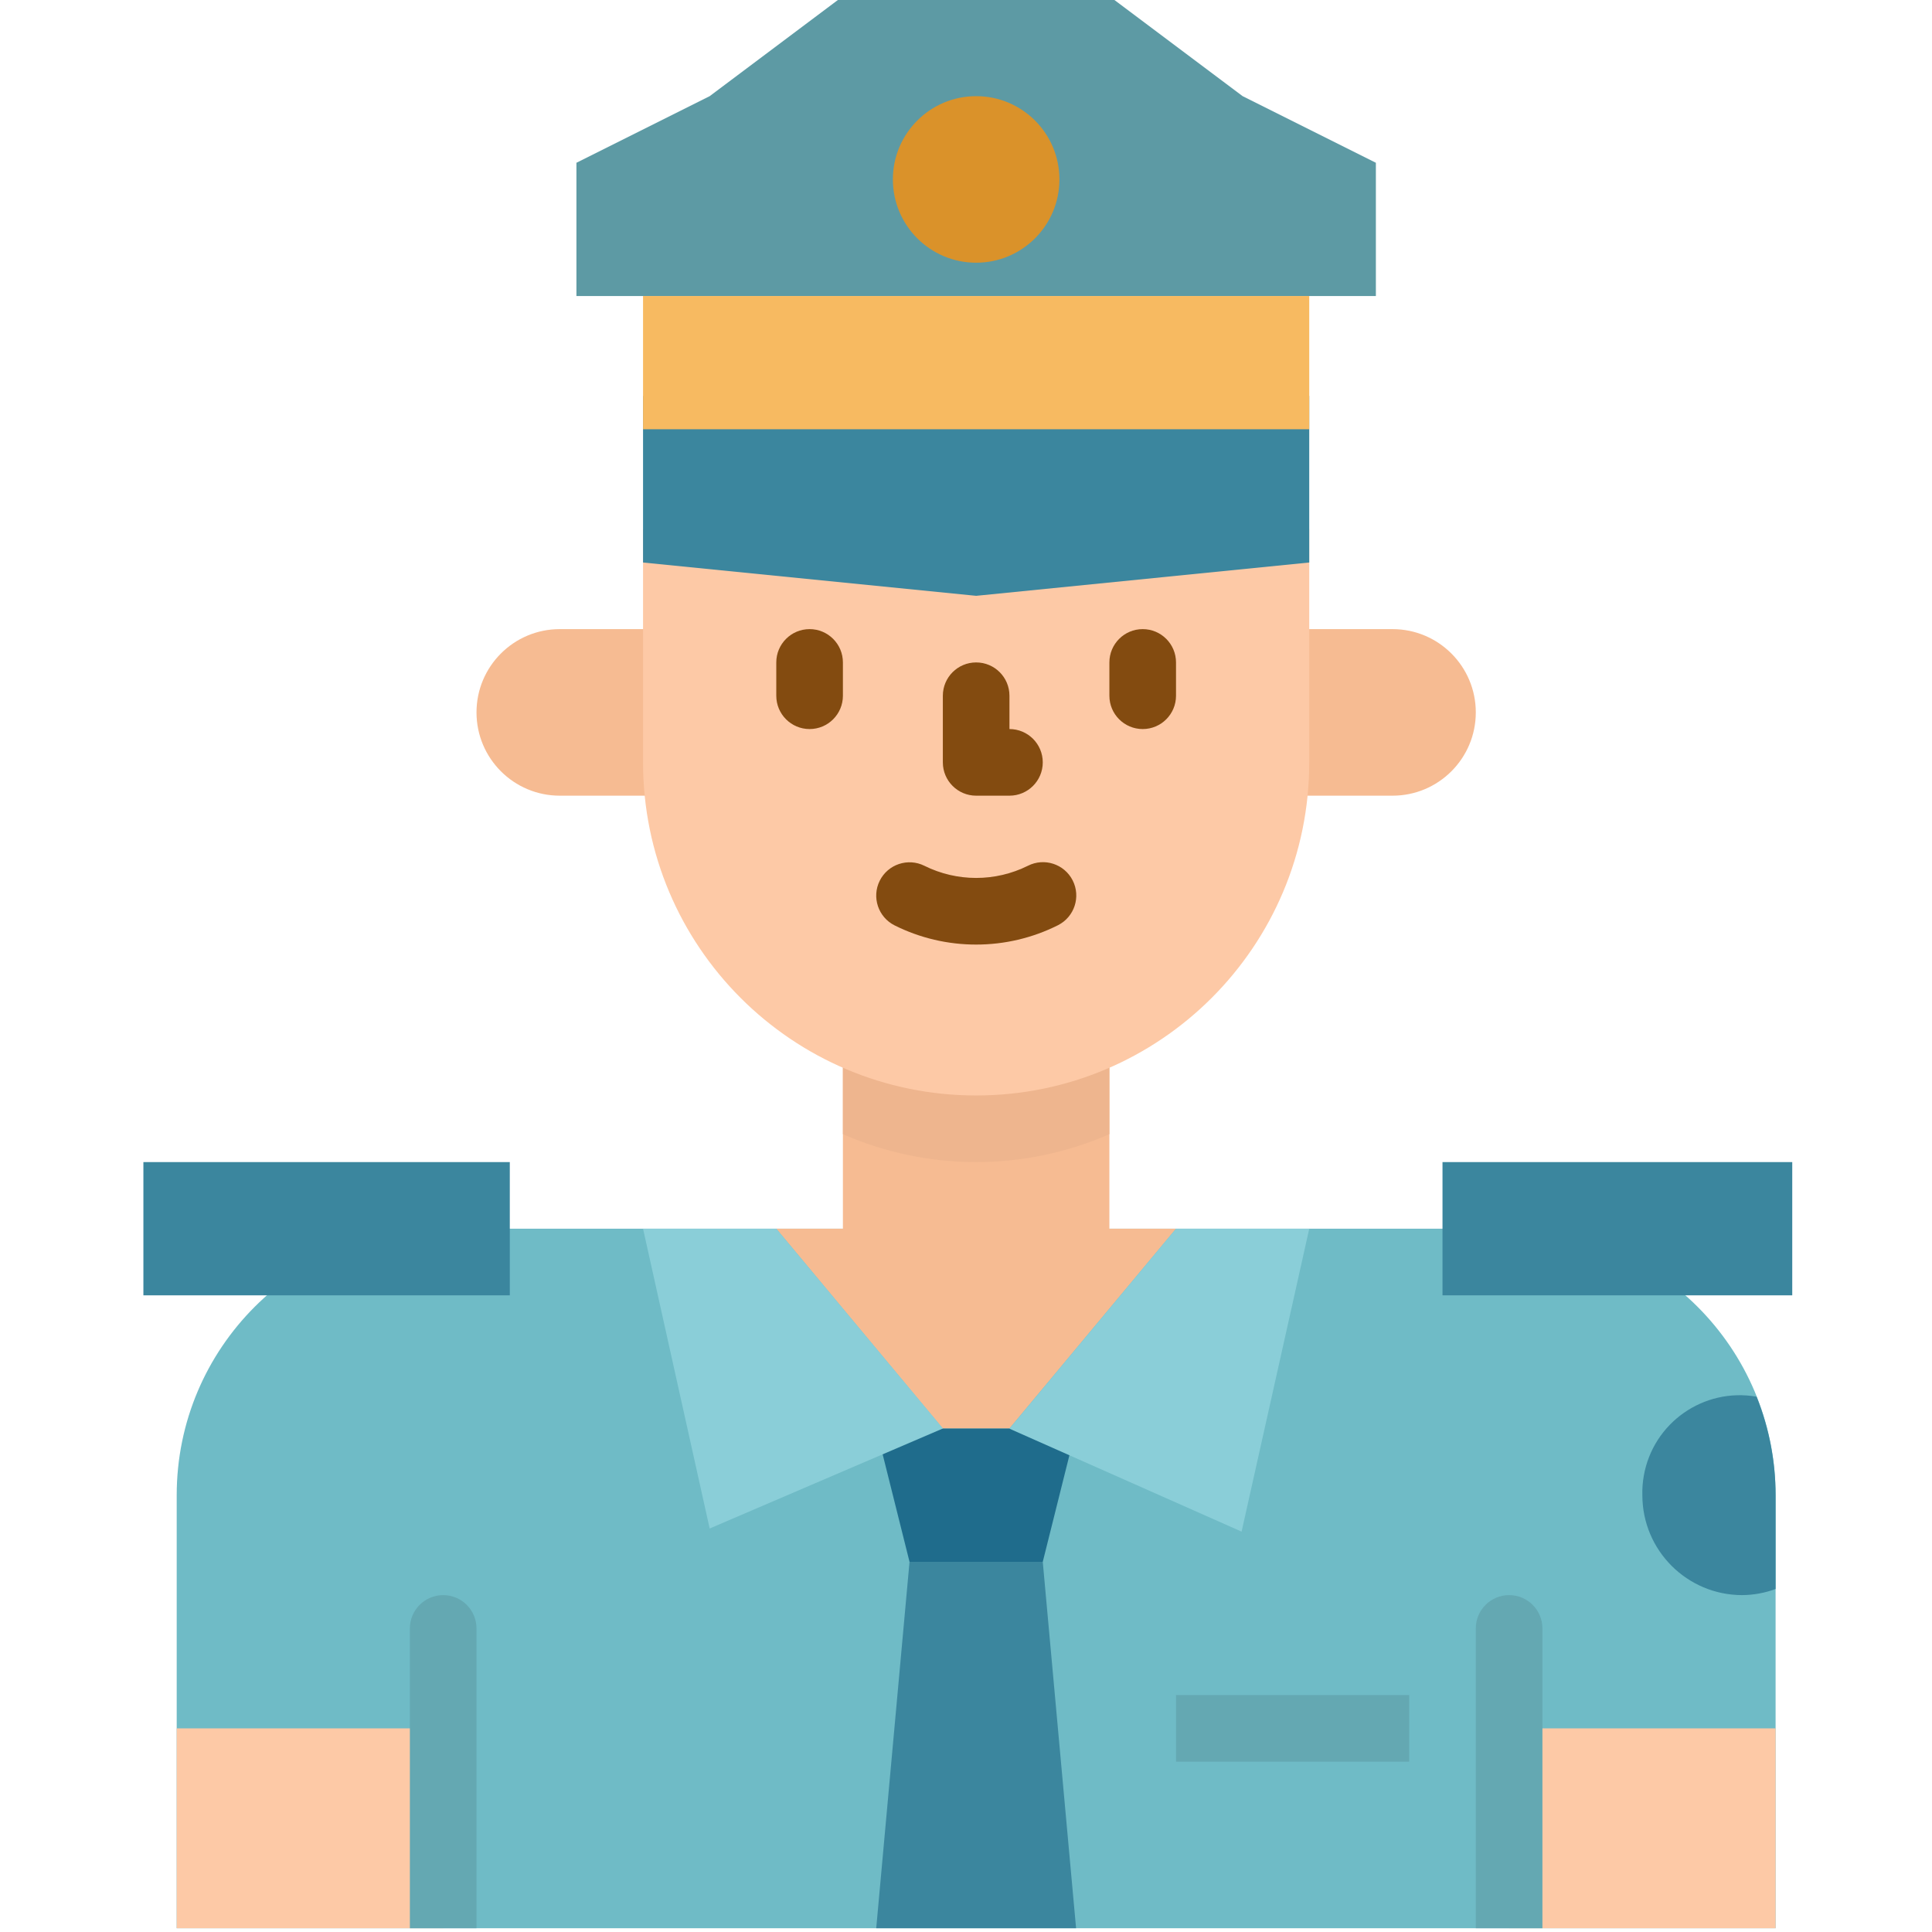 <svg height="511pt" viewBox="-37 1 511 512" width="511pt" xmlns="http://www.w3.org/2000/svg"><path d="m265.328 326.621h97.102c39.004 0 70.621 31.617 70.621 70.621v114.758h-423.723v-114.758c0-39.004 31.617-70.621 70.621-70.621zm0 0" fill="#6fbbc6"/><path d="m362.43 459.035h70.621v52.965h-70.621zm0 0" fill="#fdc9a6"/><path d="m9.328 459.035h70.621v52.965h-70.621zm0 0" fill="#fdc9a6"/><path d="m371.258 512v-79.449c0-4.875-3.953-8.828-8.828-8.828s-8.828 3.953-8.828 8.828v79.449zm0 0" fill="#64a8b2"/><path d="m88.777 512v-79.449c0-4.875-3.953-8.828-8.828-8.828s-8.828 3.953-8.828 8.828v79.449zm0 0" fill="#64a8b2"/><path d="m256.5 326.621v-52.965h-70.621v52.965h-17.656l44.141 52.965h17.629l44.164-52.965zm0 0" fill="#f6bb92"/><path d="m238.844 414.898h-35.309l-8.828-35.312h52.965zm0 0" fill="#1f6c8c"/><path d="m247.672 512h-52.965l8.828-97.102h35.309zm0 0" fill="#3b869e"/><path d="m274.156 450.207h61.793v17.656h-61.793zm0 0" fill="#64a8b2"/><path d="m344.777 308.965h92.688v35.312h-92.688zm0 0" fill="#3b869e"/><path d="m.5 308.965h97.102v35.312h-97.102zm0 0" fill="#3b869e"/><path d="m397.742 397.242c0 14.625 11.855 26.48 26.48 26.48 3.016-.027 6.004-.578 8.828-1.621v-24.859c-.004-8.941-1.715-17.805-5.039-26.105-14.047-2.461-27.43 6.93-29.891 20.977-.297 1.691-.426 3.41-.379 5.129zm0 0" fill="#3b869e"/><path d="m168.223 326.621h-35.309l17.656 79.449 61.816-26.512zm0 0" fill="#8aced8"/><path d="m274.156 326.621h35.309l-17.93 80.277-61.52-27.285zm0 0" fill="#8aced8"/><path d="m185.879 301.566c22.508 9.863 48.113 9.863 70.621 0v-27.91h-70.621zm0 0" fill="#eeb58e"/><path d="m331.535 211.863h-30.898v-44.141h30.898c12.188 0 22.066 9.883 22.066 22.07.004 12.188-9.879 22.07-22.066 22.07zm0 0" fill="#f6bb92"/><path d="m110.844 211.863h30.898v-44.141h-30.898c-12.188 0-22.066 9.883-22.066 22.07s9.879 22.07 22.066 22.07zm0 0" fill="#f6bb92"/><path d="m132.914 141.242v61.793c0 48.754 39.523 88.277 88.277 88.277s88.273-39.523 88.273-88.277v-61.793l-88.273-8.828zm0 0" fill="#fdc9a6"/><g fill="#834b10"><path d="m177.051 194.207c-4.875 0-8.828-3.953-8.828-8.828v-8.828c0-4.875 3.953-8.828 8.828-8.828s8.828 3.953 8.828 8.828v8.828c0 4.875-3.953 8.828-8.828 8.828zm0 0"/><path d="m265.328 194.207c-4.875 0-8.828-3.953-8.828-8.828v-8.828c0-4.875 3.953-8.828 8.828-8.828s8.828 3.953 8.828 8.828v8.828c0 4.875-3.953 8.828-8.828 8.828zm0 0"/><path d="m230.016 211.863h-8.824c-4.879 0-8.828-3.953-8.828-8.828v-17.656c0-4.875 3.949-8.828 8.828-8.828 4.875 0 8.824 3.953 8.824 8.828v8.828c4.879 0 8.828 3.953 8.828 8.828s-3.949 8.828-8.828 8.828zm0 0"/><path d="m221.191 251.32c-7.496.008-14.887-1.73-21.594-5.074-4.363-2.176-6.137-7.48-3.961-11.844 2.18-4.363 7.48-6.133 11.844-3.957 8.633 4.289 18.777 4.289 27.41 0 4.344-2.215 9.66-.484 11.871 3.855 2.215 4.348.488 9.66-3.855 11.875-.043.02-.082.043-.125.062-6.703 3.348-14.098 5.086-21.59 5.082zm0 0"/></g><path d="m185.879 0h70.621l35.312 26.484 35.309 17.652v35.312h-211.863v-35.312l35.312-17.652zm0 0" fill="#5d9aa4"/><path d="m132.914 105.93v44.141l88.277 8.828 88.273-8.828v-44.141zm0 0" fill="#3b869e"/><path d="m243.258 48.551c0 12.188-9.879 22.07-22.066 22.07-12.191 0-22.07-9.883-22.07-22.07s9.879-22.066 22.07-22.066c12.188 0 22.066 9.879 22.066 22.066zm0 0" fill="#da922a"/><path d="m309.465 79.449v35.309h-176.551v-35.309" fill="#f7ba61"/></svg>
